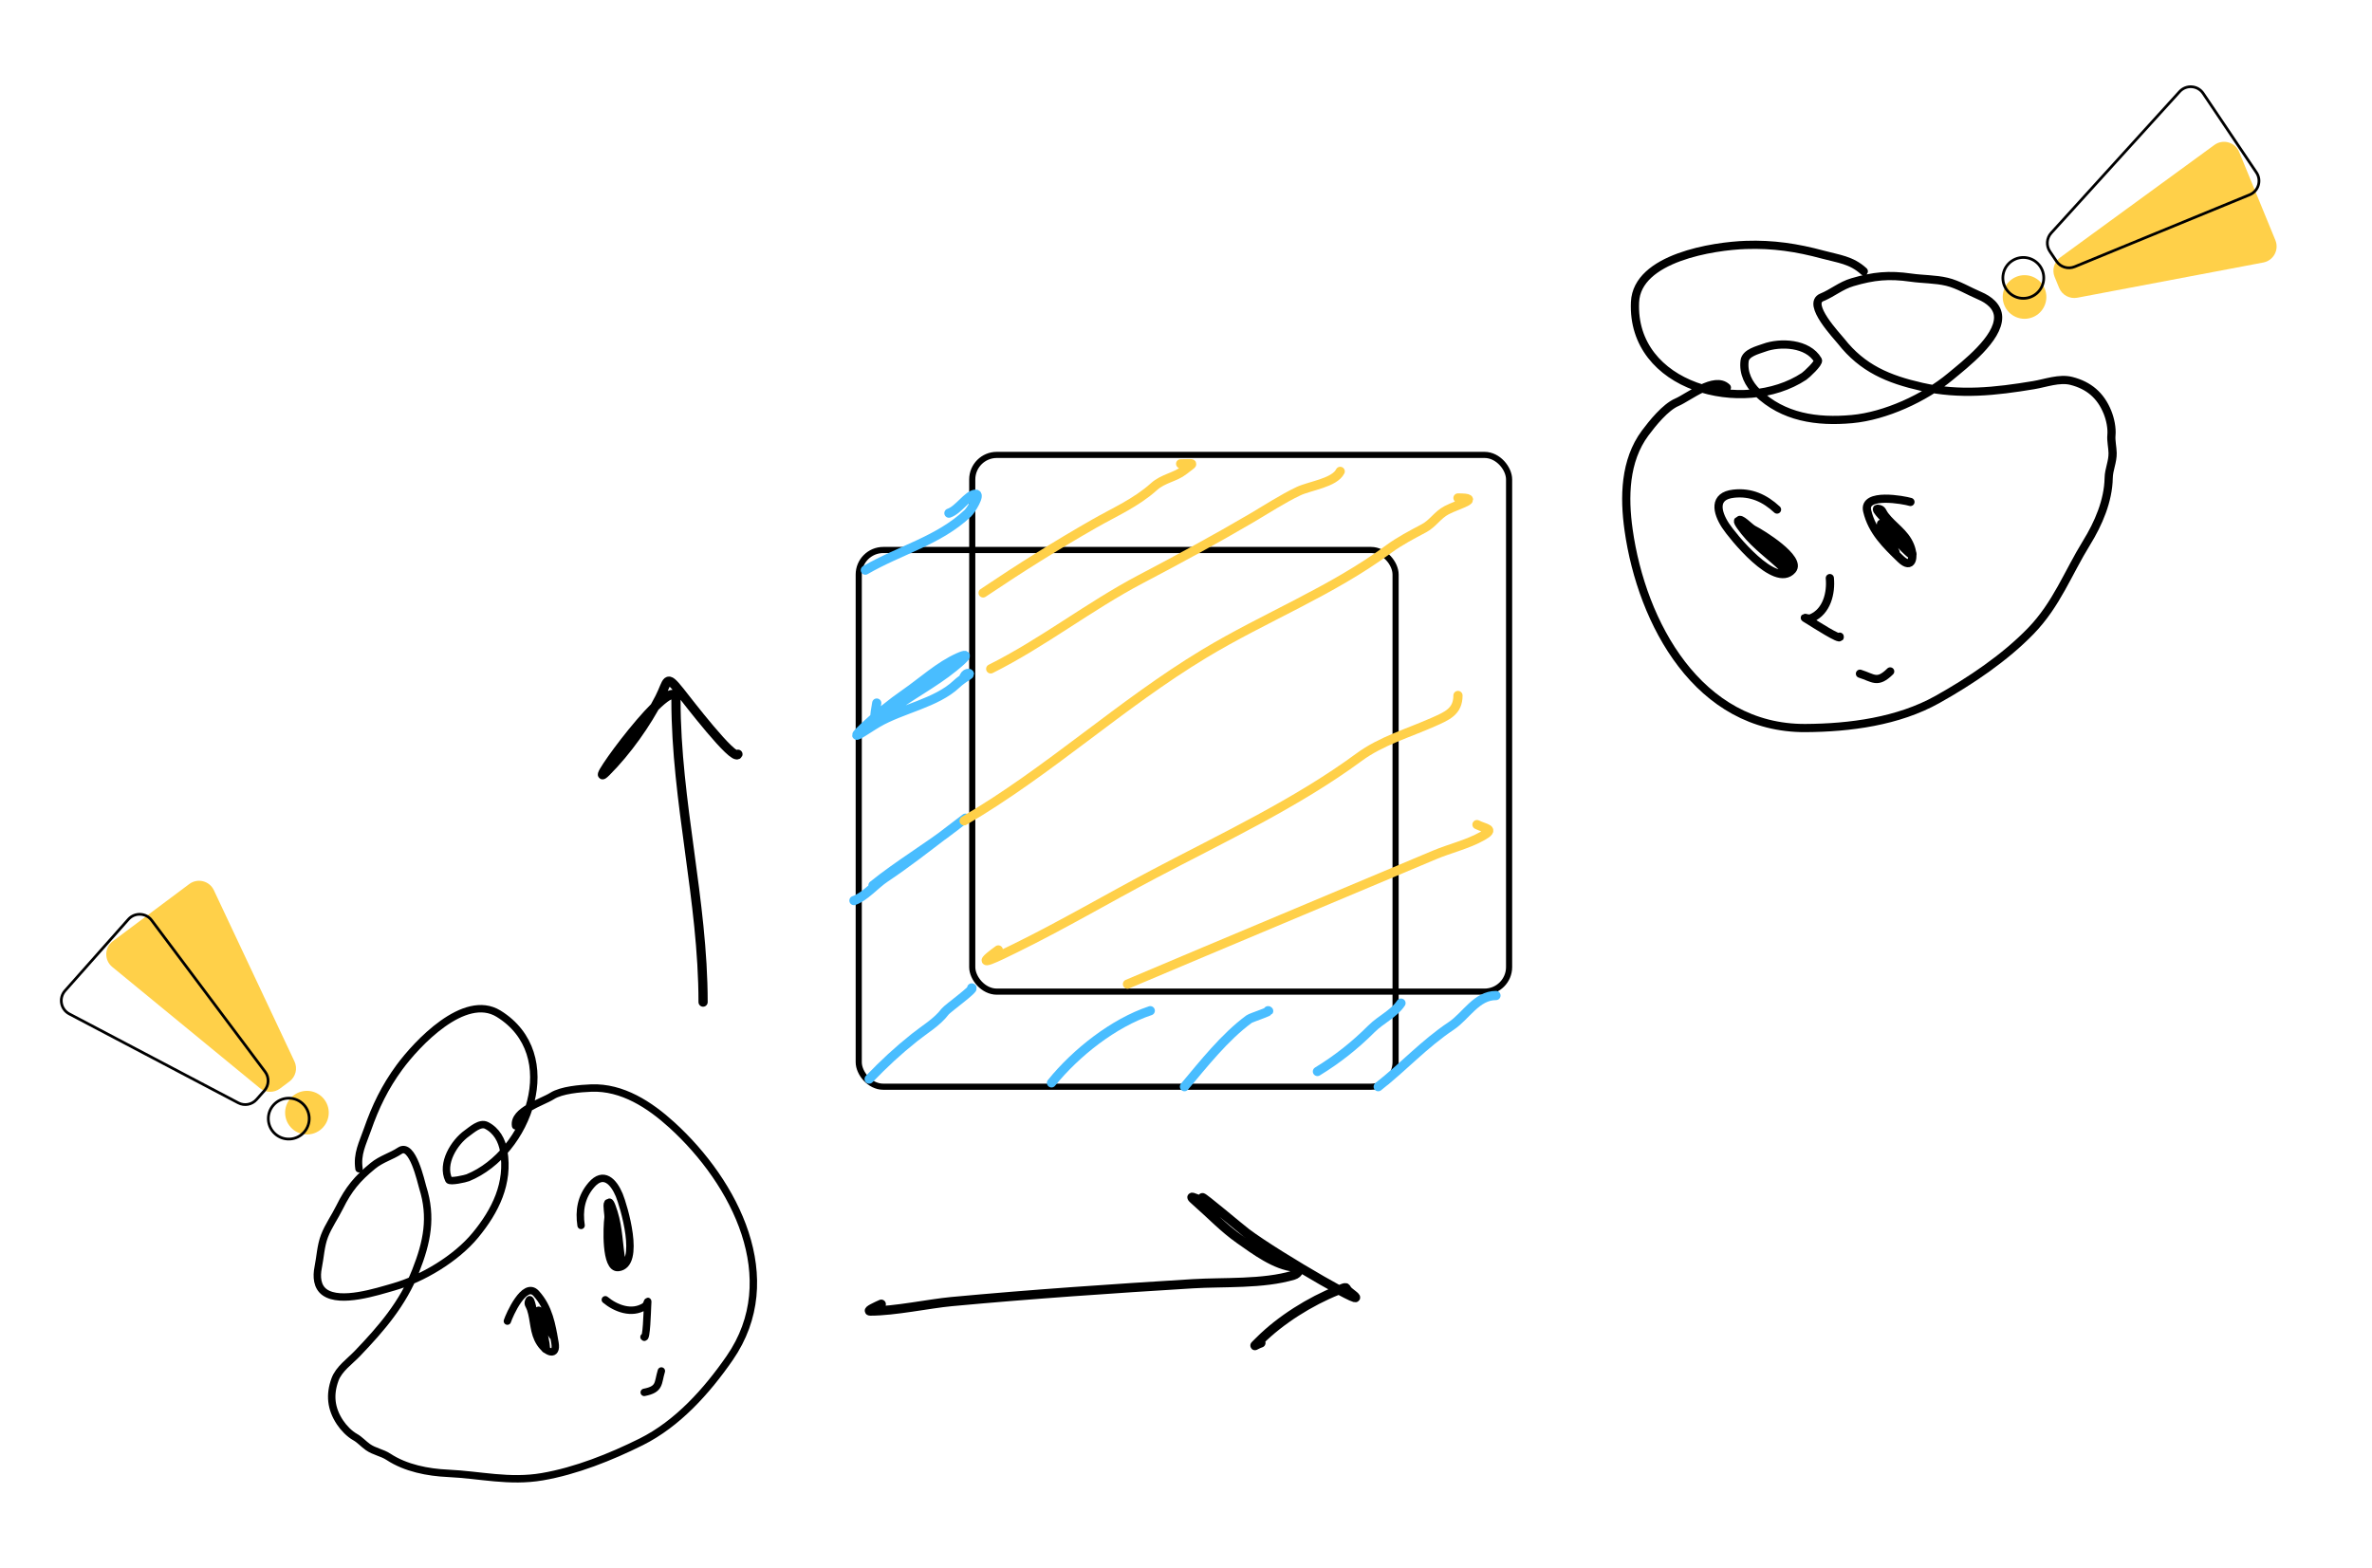 <svg width="378" height="250" viewBox="0 0 378 250" fill="none" xmlns="http://www.w3.org/2000/svg">
<rect width="378" height="250" fill="white"/>
<rect x="136.848" y="87.666" width="85.552" height="85.552" rx="3.911" stroke="black" stroke-width="0.978" stroke-linejoin="round"/>
<rect x="154.936" y="72.511" width="85.552" height="85.552" rx="3.911" stroke="black" stroke-width="0.978" stroke-linejoin="round"/>
<path d="M139.716 112.066C138.967 116.349 139.433 115.196 141.533 113.546C144.87 110.924 148.742 109.002 152.026 106.315C152.81 105.674 155.241 103.687 152.732 104.802C149.699 106.15 146.975 108.671 144.257 110.553C142.107 112.042 139.799 113.9 137.9 115.699C134.684 118.746 137.845 116.405 139.851 115.228C143.684 112.978 149.208 112.082 152.43 109.039C152.946 108.551 153.643 108.056 154.246 107.694C154.906 107.298 154.023 107.064 153.641 107.829" stroke="#49BDFF" stroke-width="1.467" stroke-linecap="round"/>
<path d="M139.111 141.126C143.288 137.752 147.914 135.052 152.127 131.776C155.658 129.029 153.155 130.953 150.883 132.684C147.612 135.175 144.469 137.643 141.062 139.915C139.468 140.977 137.789 142.979 136.084 143.547" stroke="#49BDFF" stroke-width="1.467" stroke-linecap="round"/>
<path d="M138.506 172.001C140.985 169.446 142.98 167.58 145.737 165.375C147.405 164.04 149.308 162.956 150.614 161.238C150.983 160.752 155.536 157.471 154.851 157.471" stroke="#49BDFF" stroke-width="1.467" stroke-linecap="round"/>
<path d="M137.9 90.877C143.458 87.646 149.593 86.191 154.246 81.796C154.731 81.338 156.366 78.713 155.457 78.769C154.215 78.847 152.786 81.274 151.219 81.796" stroke="#49BDFF" stroke-width="1.467" stroke-linecap="round"/>
<path d="M167.565 172.606C171.479 167.771 177.483 163.044 183.305 161.104" stroke="#49BDFF" stroke-width="1.467" stroke-linecap="round"/>
<path d="M188.754 173.212C191.798 169.587 195.187 165.286 199.045 162.449C199.41 162.181 202.827 161.104 202.072 161.104" stroke="#49BDFF" stroke-width="1.467" stroke-linecap="round"/>
<path d="M219.629 173.212C223.641 170.078 226.947 166.405 231.266 163.525C233.617 161.958 235.283 158.682 238.397 158.682" stroke="#49BDFF" stroke-width="1.467" stroke-linecap="round"/>
<path d="M209.943 170.79C213.113 168.857 215.93 166.619 218.553 163.996C220.051 162.498 222.106 161.626 223.261 159.893" stroke="#49BDFF" stroke-width="1.467" stroke-linecap="round"/>
<path d="M159.089 151.417C154.403 154.826 159.425 152.304 161.78 151.148C169.264 147.475 176.472 143.233 183.843 139.343C194.797 133.562 206.635 128.021 216.602 120.677C220.091 118.106 224.504 116.828 228.407 115.093C230.591 114.123 232.342 113.419 232.342 110.856" stroke="#FFD049" stroke-width="1.467" stroke-linecap="round"/>
<path d="M179.673 156.866C195.938 149.974 212.298 143.155 228.575 136.282C231.043 135.24 233.926 134.58 236.244 133.255C238.296 132.083 236.797 132.153 235.369 131.439" stroke="#FFD049" stroke-width="1.467" stroke-linecap="round"/>
<path d="M153.64 130.834C167.105 122.979 178.571 112.248 191.915 104.196C201.535 98.391 212.216 94.237 221.311 87.514C222.985 86.277 225.047 85.196 226.894 84.218C228.354 83.445 229.059 82.098 230.526 81.326C232.341 80.371 236.254 79.375 232.342 79.375" stroke="#FFD049" stroke-width="1.467" stroke-linecap="round"/>
<path d="M157.878 106.618C166.253 102.43 173.471 96.682 181.825 92.29C187.797 89.15 193.703 85.949 199.516 82.536C201.941 81.113 204.38 79.506 206.916 78.299C208.71 77.444 212.659 76.969 213.575 75.137" stroke="#FFD049" stroke-width="1.467" stroke-linecap="round"/>
<path d="M156.667 94.51C162.501 90.584 168.272 86.956 174.359 83.478C177.668 81.587 181.049 80.134 183.91 77.559C185.359 76.255 187.293 76.064 188.619 75.002C190.319 73.643 190.506 73.926 188.148 73.926" stroke="#FFD049" stroke-width="1.467" stroke-linecap="round"/>
<path d="M140.44 207.883C139.808 208.156 138.003 208.98 138.691 208.98C142.63 208.98 148.004 207.808 151.621 207.471C164.417 206.28 177.24 205.412 190.067 204.625C195.008 204.322 201.257 204.721 206.152 203.253C206.973 203.007 207.407 202.072 206.358 201.984C203.232 201.724 199.975 199.254 197.509 197.526C195.019 195.78 192.994 193.618 190.719 191.627C188.541 189.721 191.61 191.973 191.61 190.906C191.61 190.665 197.613 195.747 198.607 196.497C203.66 200.309 220.133 209.76 215.069 205.962C214.118 205.249 215.062 204.923 213.148 205.688C208.786 207.433 204.07 210.377 200.733 213.713C199.455 214.991 199.997 214.37 200.939 214.056" stroke="black" stroke-width="1.467" stroke-linecap="round"/>
<path d="M112.043 159.731C112.043 143.513 107.722 127.799 107.722 111.579C107.722 106.259 92.848 126.796 96.61 123.034C99.88 119.763 103.027 115.335 105.115 111.236C106.466 108.584 106.062 107.345 108.339 110.207C109.392 111.531 116.979 121.461 117.599 120.222" stroke="black" stroke-width="1.467" stroke-linecap="round"/>
<path d="M57.21 186.292C56.861 183.906 57.776 182.292 58.556 180.053C59.83 176.399 61.343 173.268 63.647 170.129C66.397 166.382 74.005 158.211 79.458 161.583C89.951 168.071 84.236 183.77 74.562 187.722C74.17 187.882 71.695 188.438 71.513 188.059C70.265 185.459 72.394 182.07 74.414 180.635C75.188 180.085 76.503 178.864 77.532 179.387C79.132 180.199 79.983 181.768 80.271 183.456C81.144 188.566 78.975 192.986 75.742 196.902C72.68 200.61 67.322 203.826 62.718 205.135C60.034 205.899 54.284 207.786 51.745 205.988C50.507 205.111 50.415 203.46 50.702 202.037C51.033 200.403 51.108 198.583 51.706 197.022C52.315 195.43 53.374 193.95 54.128 192.418C55.551 189.529 56.959 187.847 59.421 185.832C60.786 184.715 62.35 184.329 63.711 183.424C65.756 182.062 67.106 188.442 67.364 189.258C68.876 194.032 68.055 197.989 66.245 202.571C64.18 207.8 60.803 211.725 56.948 215.748C55.743 217.005 53.999 218.207 53.384 219.892C52.499 222.317 52.727 224.538 54.183 226.725C54.769 227.606 55.679 228.557 56.607 229.071C57.299 229.453 57.948 230.177 58.614 230.649C59.665 231.393 60.869 231.53 61.906 232.212C64.658 234.022 68.192 234.696 71.39 234.844C76.542 235.082 81.151 236.283 86.403 235.386C91.753 234.472 97.321 232.245 102.173 229.831C107.96 226.952 112.645 221.725 116.282 216.466C125.047 203.791 117.128 188.485 107.077 179.327C103.559 176.123 99.174 173.235 94.215 173.431C92.478 173.499 89.483 173.738 87.973 174.701C86.439 175.679 81.751 177.041 82.163 179.454" stroke="black" stroke-width="1.181" stroke-linecap="round"/>
<path d="M92.601 195.33C92.243 192.959 92.606 190.774 94.237 188.878C96.166 186.637 97.787 188.344 98.682 190.49C99.349 192.089 102.255 201.618 98.53 202.044C96.391 202.288 96.719 195.38 96.895 194.147C96.968 193.637 96.605 192.092 96.852 191.743C97.092 191.405 98.126 195.37 98.193 195.765C98.523 197.698 98.722 199.325 98.474 201.236C98.284 202.694 98.267 200.502 98.17 199.938C97.838 197.992 97.505 196.046 97.173 194.1C96.865 192.295 96.844 190.009 97.845 193.249C98.641 195.826 98.635 198.353 99.062 200.849" stroke="black" stroke-width="1.181" stroke-linecap="round"/>
<path d="M80.857 210.581C81.136 209.689 83.574 204.122 85.437 206.16C87.487 208.403 87.95 211.178 88.44 214.048C88.823 216.293 87.079 215.61 86.075 214.084C84.959 212.386 85.168 210.497 84.556 208.661C84.326 207.972 83.978 207.867 84.332 207.228C84.63 206.688 85.097 209.556 85.147 209.848C85.406 211.364 85.619 213.256 86.504 214.562C86.995 215.286 87.172 215.4 87 214.232C86.784 212.774 86.351 211.517 85.95 210.12C85.867 209.832 85.478 208.228 86.124 209.109C86.487 209.603 88.508 214.448 88.199 212.638" stroke="black" stroke-width="1.181" stroke-linecap="round"/>
<path d="M96.464 207.179C98.089 208.534 100.661 209.556 102.735 208.234C103.264 207.896 103.266 206.613 103.185 208.238C103.149 208.973 103.025 213.656 102.629 213.116" stroke="black" stroke-width="1.181" stroke-linecap="round"/>
<path d="M102.664 221.94C105.226 221.437 104.799 220.489 105.393 218.53" stroke="black" stroke-width="1.181" stroke-linecap="round"/>
<path d="M297.013 43.246C295.051 41.438 293.006 41.267 290.473 40.582C286.34 39.465 282.535 38.894 278.229 39.041C273.089 39.215 260.876 41.066 260.554 48.153C259.934 61.789 277.844 66.365 287.492 59.992C287.883 59.734 289.935 57.819 289.702 57.416C288.105 54.653 283.681 54.484 281.109 55.434C280.123 55.798 278.187 56.238 278.022 57.504C277.766 59.472 278.669 61.23 280.031 62.547C284.156 66.533 289.548 67.309 295.143 66.798C300.441 66.315 306.723 63.426 310.793 60.037C313.165 58.062 318.478 53.986 318.419 50.544C318.391 48.865 316.94 47.751 315.46 47.126C313.761 46.408 312.051 45.34 310.252 44.913C308.417 44.476 306.404 44.52 304.534 44.253C301.006 43.75 298.591 43.987 295.214 44.979C293.341 45.529 292.013 46.717 290.336 47.395C287.816 48.414 292.803 53.629 293.387 54.374C296.805 58.734 300.933 60.454 306.249 61.66C312.315 63.035 318.008 62.4 324.09 61.388C325.991 61.072 328.177 60.229 330.1 60.718C332.869 61.423 334.755 63.017 335.845 65.713C336.283 66.797 336.585 68.222 336.475 69.391C336.393 70.261 336.649 71.306 336.665 72.21C336.689 73.634 336.063 74.82 336.039 76.193C335.975 79.836 334.385 83.486 332.525 86.499C329.527 91.356 327.748 96.317 323.652 100.555C319.478 104.873 313.967 108.57 308.735 111.497C302.493 114.988 294.793 116.007 287.719 116.047C270.668 116.145 261.626 99.359 259.531 84.461C258.798 79.247 258.896 73.438 262.17 69.03C263.317 67.485 265.404 64.898 267.226 64.12C269.077 63.329 273.247 59.895 275.194 61.777" stroke="black" stroke-width="1.306" stroke-linecap="round"/>
<path d="M283.186 81.221C281.243 79.415 279.02 78.383 276.27 78.69C273.018 79.054 273.567 81.6 274.969 83.757C276.013 85.365 282.907 93.966 285.62 90.828C287.177 89.026 280.662 85.015 279.425 84.407C278.914 84.155 277.728 82.859 277.255 82.867C276.797 82.875 279.775 86.294 280.093 86.602C281.654 88.11 283.016 89.307 284.917 90.272C286.367 91.009 284.376 89.626 283.921 89.186C282.35 87.668 280.779 86.149 279.209 84.631C277.752 83.223 275.676 81.778 278.012 84.714C279.869 87.049 282.182 88.621 284.196 90.568" stroke="black" stroke-width="1.306" stroke-linecap="round"/>
<path d="M304.448 80.009C303.46 79.707 296.852 78.46 297.552 81.434C298.321 84.707 300.568 86.862 302.884 89.1C304.697 90.852 305.161 88.832 304.393 86.962C303.538 84.883 301.682 83.895 300.386 82.19C299.9 81.55 300.022 81.166 299.217 81.091C298.537 81.027 300.866 83.243 301.102 83.471C302.325 84.654 303.922 86.029 304.562 87.653C304.917 88.553 304.911 88.786 303.952 87.899C302.753 86.793 301.875 85.613 300.849 84.374C300.638 84.119 299.415 82.763 299.816 83.902C300.042 84.543 303.207 89.412 301.746 88" stroke="black" stroke-width="1.306" stroke-linecap="round"/>
<path d="M291.601 92.145C291.825 94.475 291.154 97.463 288.651 98.533C288.012 98.806 286.839 98.006 288.375 98.947C289.068 99.372 293.425 102.181 293.179 101.483" stroke="black" stroke-width="1.306" stroke-linecap="round"/>
<path d="M301.218 107.021C299.16 109.049 298.56 108.066 296.4 107.387" stroke="black" stroke-width="1.306" stroke-linecap="round"/>
<path d="M17.886 154.123C16.578 153.049 16.624 151.033 17.98 150.02L30.159 140.914C31.48 139.926 33.376 140.398 34.079 141.892L46.925 169.186C47.453 170.306 47.119 171.643 46.127 172.384L44.618 173.513C43.657 174.231 42.329 174.201 41.402 173.439L17.886 154.123Z" fill="#FFD049"/>
<circle cx="48.914" cy="177.355" r="3.477" transform="rotate(-36.785 48.914 177.355)" fill="#FFD049"/>
<path d="M11.044 161.614C9.672 160.891 9.341 159.072 10.37 157.912L20.463 146.538C21.468 145.406 23.257 145.48 24.164 146.691L42.249 170.835C42.93 171.743 42.877 173.005 42.124 173.854L40.873 175.264C40.143 176.087 38.945 176.305 37.972 175.792L11.044 161.614Z" stroke="black" stroke-width="0.435"/>
<circle cx="46.019" cy="178.305" r="3.259" transform="rotate(-48.416 46.019 178.305)" stroke="black" stroke-width="0.435"/>
<path d="M352.883 23.105C354.25 22.108 356.19 22.657 356.832 24.222L362.603 38.291C363.23 39.818 362.298 41.536 360.676 41.843L331.037 47.456C329.82 47.686 328.609 47.029 328.139 45.883L327.424 44.14C326.969 43.029 327.33 41.751 328.3 41.044L352.883 23.105Z" fill="#FFD049"/>
<circle cx="322.63" cy="47.339" r="3.477" transform="rotate(67.697 322.63 47.339)" fill="#FFD049"/>
<path d="M347.341 14.608C348.384 13.46 350.228 13.594 351.094 14.881L359.583 27.498C360.427 28.753 359.908 30.468 358.509 31.043L330.61 42.516C329.56 42.947 328.351 42.581 327.717 41.639L326.665 40.076C326.051 39.163 326.14 37.949 326.879 37.134L347.341 14.608Z" stroke="black" stroke-width="0.435"/>
<circle cx="322.434" cy="44.297" r="3.259" transform="rotate(56.066 322.434 44.297)" stroke="black" stroke-width="0.435"/>
</svg>
